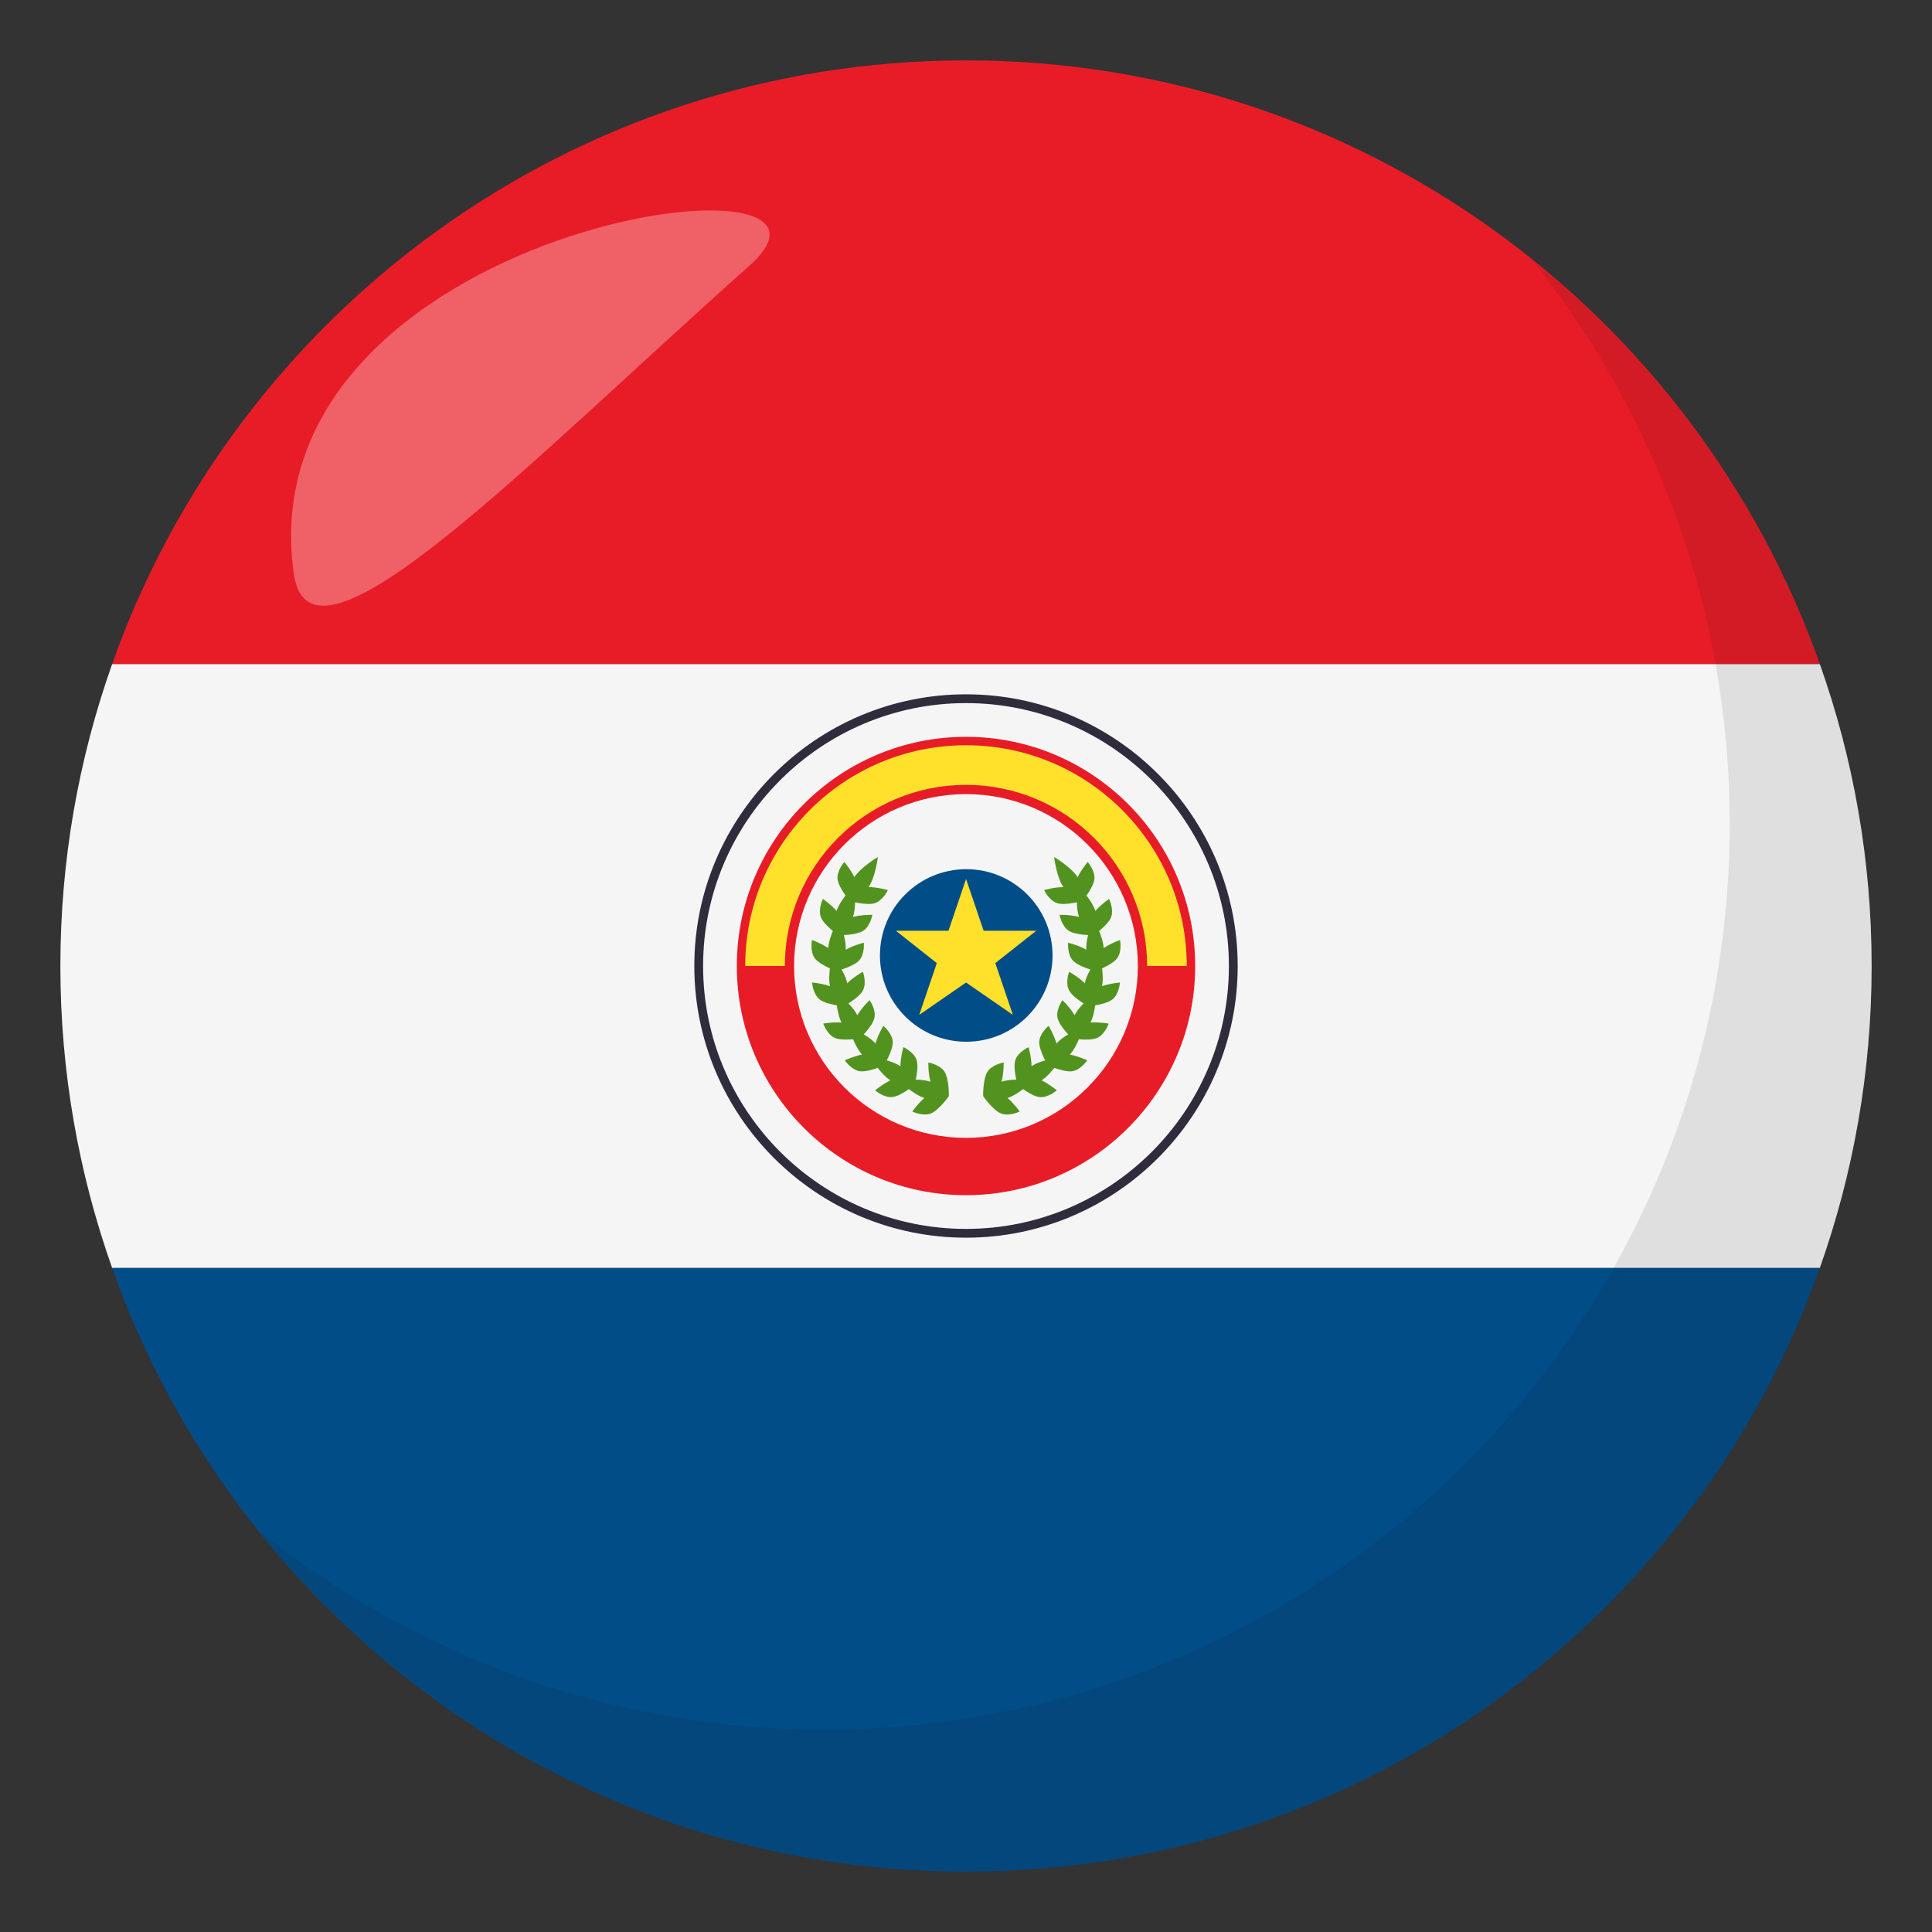 <?xml version="1.0" encoding="utf-8"?>
<!-- Generator: Adobe Illustrator 15.0.0, SVG Export Plug-In . SVG Version: 6.00 Build 0)  -->
<!DOCTYPE svg PUBLIC "-//W3C//DTD SVG 1.1//EN" "http://www.w3.org/Graphics/SVG/1.1/DTD/svg11.dtd">
<svg version="1.1" id="Layer_1" xmlns="http://www.w3.org/2000/svg" xmlns:xlink="http://www.w3.org/1999/xlink" x="0px" y="0px"
	 width="64px" height="64px" viewBox="0 0 64 64" enable-background="new 0 0 64 64" xml:space="preserve">
<rect x="0" y="0" width="64" height="64" fill="#333333" stroke="none"/>
<path fill="#014D87" d="M32,62c13.061,0,24.166-8.35,28.285-20H3.714C7.833,53.65,18.939,62,32,62z"/>
<path fill="#E81C27" d="M32,2C18.939,2,7.833,10.35,3.714,22h56.571C56.166,10.35,45.061,2,32,2z"/>
<path fill="#F5F5F5" d="M60.285,42C61.393,38.871,62,35.508,62,32s-0.607-6.871-1.715-10H3.714C2.607,25.129,2,28.492,2,32
	s0.607,6.871,1.714,10H60.285z"/>
<path fill="#302C3B" d="M32,41c-4.963,0-9-4.037-9-9s4.037-9,9-9s9,4.037,9,9S36.963,41,32,41z M32,23.291
	c-4.803,0-8.709,3.906-8.709,8.709s3.906,8.709,8.709,8.709s8.709-3.906,8.709-8.709S36.803,23.291,32,23.291z"/>
<path fill="#E81C27" d="M32,24.408c-4.191,0-7.592,3.4-7.592,7.592c0,4.189,3.4,7.592,7.592,7.592c4.189,0,7.592-3.402,7.592-7.592
	C39.592,27.809,36.189,24.408,32,24.408z M32,37.693c-3.145,0-5.695-2.551-5.695-5.693c0-3.144,2.551-5.694,5.695-5.694
	c3.143,0,5.693,2.551,5.693,5.694C37.693,35.143,35.143,37.693,32,37.693z"/>
<path fill="#FFE12C" d="M26,32c0-3.313,2.688-6,6-6s6,2.688,6,6h1.313c0-4.037-3.275-7.313-7.313-7.313S24.686,27.963,24.686,32H26z
	"/>
<path fill="#014D87" d="M34.867,31.651c0,1.579-1.281,2.858-2.859,2.858s-2.859-1.279-2.859-2.858s1.281-2.858,2.859-2.858
	S34.867,30.072,34.867,31.651z"/>
<path fill="#FFE12C" d="M33.553,33.619l-1.551-1.072l-1.551,1.072l0.582-1.715l-1.357-1.072h1.744l0.582-1.715l0.582,1.715h1.744
	l-1.357,1.072L33.553,33.619L33.553,33.619z"/>
<path fill="#529320" d="M29.412,29.485c0,0-0.357-0.102-0.641-0.097c0.004-0.006,0.008-0.009,0.012-0.015
	c0.223-0.343,0.297-0.983,0.297-0.983s-0.553,0.325-0.779,0.666c-0.117-0.248-0.332-0.501-0.332-0.501s-0.262,0.294-0.223,0.579
	c0.041,0.286,0.404,0.712,0.404,0.712s0.537,0.156,0.818,0.076C29.246,29.842,29.412,29.485,29.412,29.485z"/>
<path fill="#529320" d="M28.898,30.305c0,0-0.371-0.007-0.645,0.071c0.004-0.006,0.006-0.012,0.008-0.018
	c0.127-0.388,0.031-1.026,0.031-1.026s-0.449,0.456-0.58,0.844c-0.178-0.209-0.451-0.399-0.451-0.399s-0.176,0.353-0.063,0.618
	c0.111,0.265,0.574,0.584,0.574,0.584s0.561,0.011,0.811-0.138C28.832,30.692,28.898,30.305,28.898,30.305z"/>
<path fill="#529320" d="M28.615,31.229c0,0-0.357,0.088-0.602,0.233c0-0.007,0.002-0.012,0.002-0.018c0.02-0.408-0.238-1-0.238-1
	s-0.316,0.557-0.34,0.963c-0.227-0.156-0.539-0.269-0.539-0.269s-0.078,0.385,0.1,0.613c0.178,0.227,0.707,0.415,0.707,0.415
	s0.545-0.132,0.746-0.341C28.654,31.619,28.615,31.229,28.615,31.229z"/>
<path fill="#529320" d="M28.584,32.192c0,0-0.324,0.179-0.521,0.381c0-0.007,0-0.012-0.002-0.018c-0.086-0.4-0.49-0.905-0.49-0.905
	s-0.16,0.619-0.078,1.018c-0.258-0.092-0.592-0.121-0.592-0.121s0.025,0.392,0.258,0.566c0.23,0.174,0.791,0.221,0.791,0.221
	s0.492-0.269,0.633-0.521C28.723,32.561,28.584,32.192,28.584,32.192z"/>
<path fill="#529320" d="M28.805,33.132c0,0-0.266,0.255-0.404,0.501c-0.002-0.006-0.004-0.01-0.008-0.016
	c-0.186-0.364-0.709-0.748-0.709-0.748s0.008,0.639,0.191,1.004c-0.273-0.023-0.604,0.035-0.604,0.035s0.127,0.371,0.396,0.479
	c0.268,0.109,0.82,0.01,0.82,0.01s0.406-0.387,0.477-0.666S28.805,33.132,28.805,33.132z"/>
<path fill="#529320" d="M29.262,33.982c0,0-0.189,0.314-0.258,0.588c-0.004-0.004-0.006-0.008-0.012-0.014
	c-0.277-0.305-0.881-0.541-0.881-0.541s0.174,0.617,0.445,0.92c-0.27,0.049-0.572,0.189-0.572,0.189s0.219,0.328,0.508,0.363
	c0.287,0.035,0.795-0.201,0.795-0.201s0.291-0.479,0.287-0.768C29.566,34.232,29.262,33.982,29.262,33.982z"/>
<path fill="#529320" d="M29.926,34.688c0,0-0.1,0.354-0.096,0.635c-0.006-0.004-0.01-0.008-0.016-0.012
	c-0.344-0.223-0.99-0.295-0.99-0.295s0.328,0.549,0.67,0.773c-0.248,0.117-0.504,0.33-0.504,0.33s0.297,0.26,0.584,0.221
	c0.287-0.041,0.717-0.4,0.717-0.4s0.158-0.535,0.076-0.813C30.287,34.85,29.926,34.688,29.926,34.688z"/>
<path fill="#529320" d="M30.752,35.197c0,0-0.006,0.367,0.072,0.637c-0.006-0.002-0.01-0.004-0.018-0.006
	c-0.391-0.125-1.033-0.031-1.033-0.031s0.459,0.447,0.848,0.576c-0.209,0.176-0.4,0.447-0.4,0.447s0.354,0.174,0.621,0.063
	s0.59-0.57,0.59-0.57s0.012-0.557-0.139-0.805C31.143,35.262,30.752,35.197,30.752,35.197z"/>
<path fill="#529320" d="M34.588,29.485c0,0,0.355-0.102,0.641-0.097c-0.004-0.006-0.01-0.009-0.012-0.015
	c-0.225-0.343-0.297-0.983-0.297-0.983s0.551,0.325,0.779,0.666c0.117-0.248,0.332-0.501,0.332-0.501s0.26,0.294,0.221,0.579
	c-0.039,0.286-0.402,0.712-0.402,0.712s-0.539,0.156-0.818,0.076C34.752,29.842,34.588,29.485,34.588,29.485z"/>
<path fill="#529320" d="M35.1,30.305c0,0,0.371-0.007,0.645,0.071c-0.002-0.006-0.006-0.012-0.006-0.018
	c-0.129-0.388-0.033-1.026-0.033-1.026s0.451,0.456,0.58,0.844c0.178-0.209,0.453-0.399,0.453-0.399s0.174,0.353,0.063,0.618
	c-0.113,0.265-0.576,0.584-0.576,0.584s-0.561,0.011-0.809-0.138C35.166,30.692,35.1,30.305,35.1,30.305z"/>
<path fill="#529320" d="M35.383,31.229c0,0,0.359,0.088,0.602,0.233c0-0.007,0-0.012,0-0.018c-0.021-0.408,0.236-1,0.236-1
	s0.316,0.557,0.34,0.963c0.227-0.156,0.541-0.269,0.541-0.269s0.078,0.385-0.1,0.613c-0.178,0.227-0.709,0.415-0.709,0.415
	s-0.545-0.132-0.746-0.341C35.346,31.619,35.383,31.229,35.383,31.229z"/>
<path fill="#529320" d="M35.416,32.192c0,0,0.322,0.179,0.52,0.381c0.002-0.007,0.002-0.012,0.004-0.018
	c0.084-0.4,0.488-0.905,0.488-0.905s0.162,0.619,0.078,1.018c0.26-0.092,0.592-0.121,0.592-0.121s-0.023,0.392-0.256,0.566
	c-0.232,0.174-0.791,0.221-0.791,0.221s-0.494-0.269-0.633-0.521C35.277,32.561,35.416,32.192,35.416,32.192z"/>
<path fill="#529320" d="M35.195,33.132c0,0,0.266,0.255,0.402,0.501c0.004-0.006,0.006-0.01,0.008-0.016
	c0.188-0.364,0.711-0.748,0.711-0.748s-0.008,0.639-0.191,1.004c0.273-0.023,0.602,0.035,0.602,0.035s-0.125,0.371-0.395,0.479
	c-0.268,0.109-0.822,0.01-0.822,0.01s-0.404-0.387-0.475-0.666S35.195,33.132,35.195,33.132z"/>
<path fill="#529320" d="M34.736,33.982c0,0,0.189,0.314,0.26,0.588c0.004-0.004,0.006-0.008,0.012-0.014
	c0.275-0.305,0.879-0.541,0.879-0.541s-0.172,0.617-0.445,0.92c0.271,0.049,0.574,0.189,0.574,0.189s-0.219,0.328-0.508,0.363
	s-0.797-0.201-0.797-0.201s-0.291-0.479-0.285-0.768C34.432,34.232,34.736,33.982,34.736,33.982z"/>
<path fill="#529320" d="M34.072,34.688c0,0,0.102,0.354,0.098,0.635c0.004-0.004,0.01-0.008,0.014-0.012
	c0.346-0.223,0.992-0.295,0.992-0.295s-0.328,0.549-0.672,0.773c0.25,0.117,0.504,0.33,0.504,0.33s-0.295,0.26-0.584,0.221
	c-0.287-0.041-0.715-0.4-0.715-0.4s-0.158-0.535-0.078-0.813C33.713,34.85,34.072,34.688,34.072,34.688z"/>
<path fill="#529320" d="M33.248,35.197c0,0,0.006,0.367-0.072,0.637c0.006-0.002,0.01-0.004,0.018-0.006
	c0.391-0.125,1.033-0.031,1.033-0.031s-0.461,0.447-0.85,0.576c0.209,0.176,0.402,0.447,0.402,0.447s-0.355,0.174-0.623,0.063
	s-0.588-0.57-0.588-0.57s-0.012-0.557,0.139-0.805C32.857,35.262,33.248,35.197,33.248,35.197z"/>
<path opacity="0.1" fill="#1A1626" d="M50.736,8.591c4.098,5.13,6.563,11.622,6.563,18.701c0,16.567-13.428,30.003-29.994,30.003
	c-7.1,0-13.609-2.479-18.744-6.594C14.055,57.58,22.502,62,32.004,62c16.564,0,29.994-13.432,29.994-30
	C61.998,22.527,57.596,14.09,50.736,8.591z"/>
<path opacity="0.3" fill-rule="evenodd" clip-rule="evenodd" fill="#FFFFFF" d="M9.734,19.015c0.549,3.865,7.768-3.7,15.08-10.202
	C29.531,4.63,8.084,7.385,9.734,19.015z"/>
</svg>
